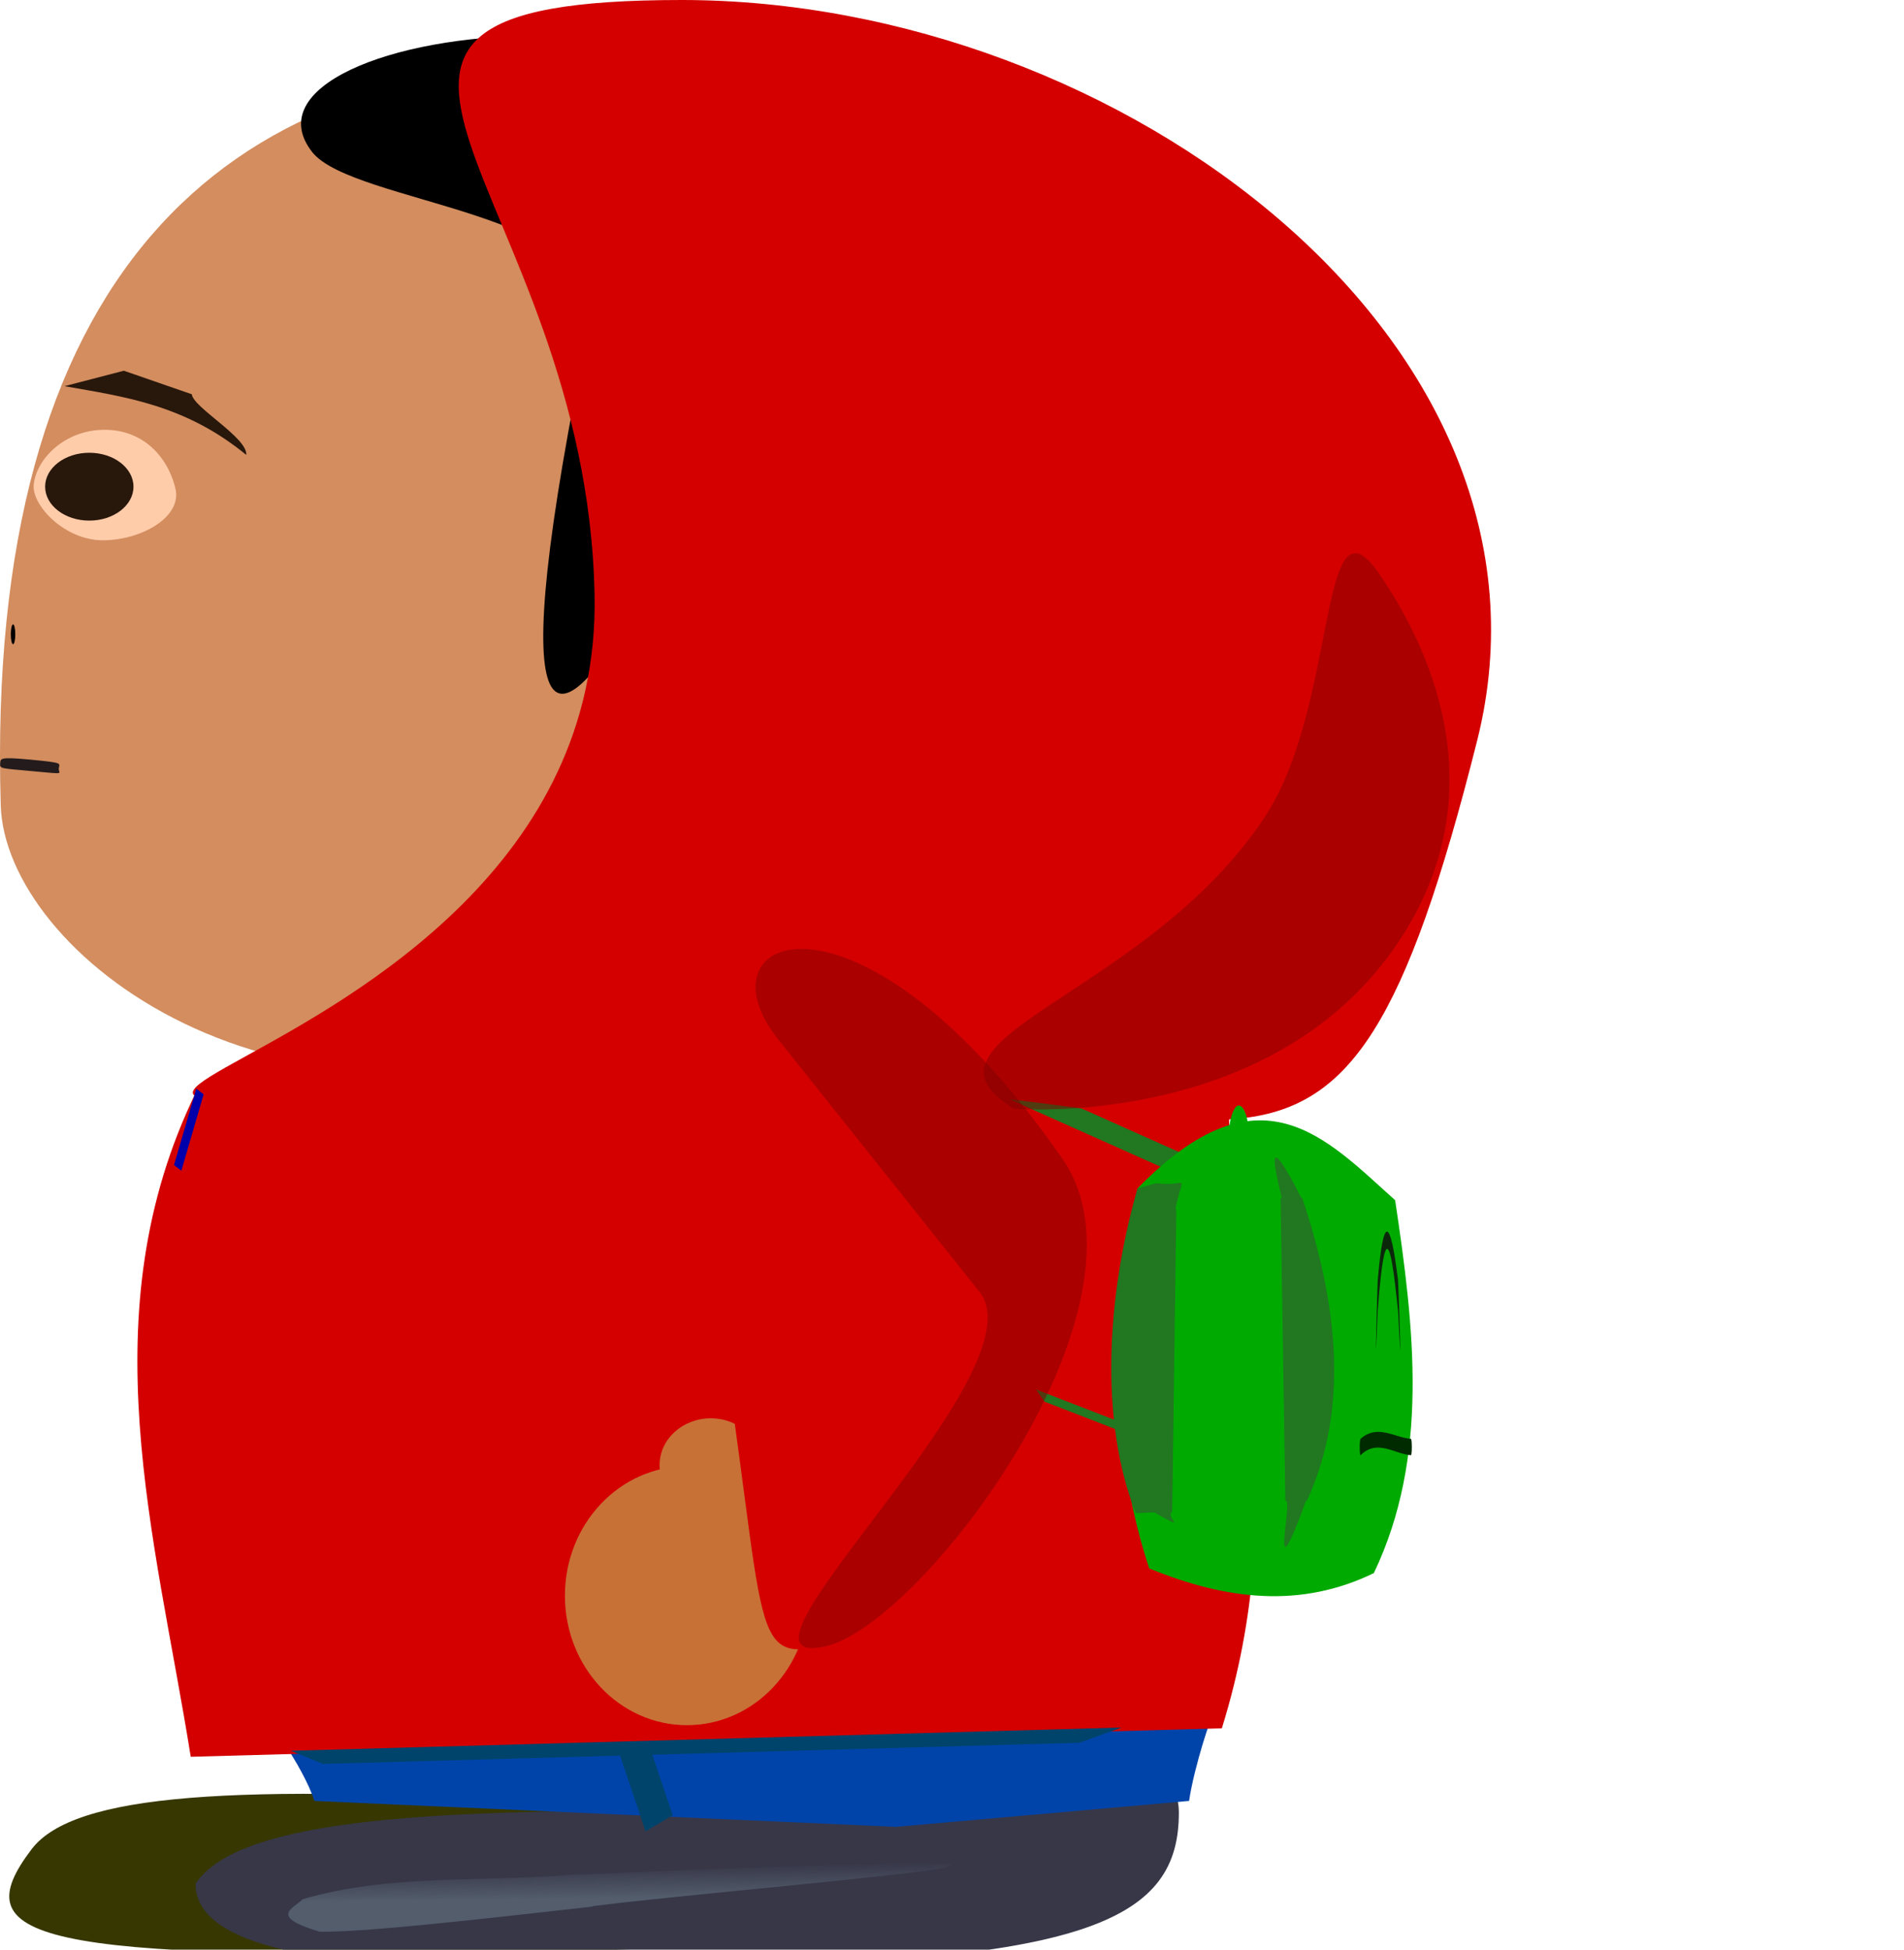 <?xml version="1.0" encoding="UTF-8" standalone="no"?>
<!-- Created with Inkscape (http://www.inkscape.org/) -->

<svg
   width="210mm"
   height="215mm"
   viewBox="0 0 210 215"
   version="1.1"
   id="svg5"
   inkscape:version="1.1 (c68e22c387, 2021-05-23)"
   sodipodi:docname="Gus_gauche_2.svg"
   inkscape:export-filename="C:\Users\basti\OneDrive\Bureau\Gus veut boire un coup\Gus\Gus_gauche_2.png"
   inkscape:export-xdpi="5.0310154"
   inkscape:export-ydpi="5.0310154"
   xmlns:inkscape="http://www.inkscape.org/namespaces/inkscape"
   xmlns:sodipodi="http://sodipodi.sourceforge.net/DTD/sodipodi-0.dtd"
   xmlns:xlink="http://www.w3.org/1999/xlink"
   xmlns="http://www.w3.org/2000/svg"
   xmlns:svg="http://www.w3.org/2000/svg">
  <sodipodi:namedview
     id="namedview7"
     pagecolor="#ffffff"
     bordercolor="#666666"
     borderopacity="1.0"
     inkscape:pageshadow="2"
     inkscape:pageopacity="0.0"
     inkscape:pagecheckerboard="0"
     inkscape:document-units="mm"
     showgrid="false"
     inkscape:zoom="0.72337262"
     inkscape:cx="109.21066"
     inkscape:cy="495.5952"
     inkscape:window-width="1920"
     inkscape:window-height="1001"
     inkscape:window-x="-9"
     inkscape:window-y="-9"
     inkscape:window-maximized="1"
     inkscape:current-layer="layer1"
     height="296mm" />
  <defs
     id="defs2">
    <linearGradient
       inkscape:collect="always"
       id="linearGradient30040">
      <stop
         style="stop-color:#1c1f24;stop-opacity:1;"
         offset="0"
         id="stop30036" />
      <stop
         style="stop-color:#1c1f24;stop-opacity:0;"
         offset="1"
         id="stop30038" />
    </linearGradient>
    <linearGradient
       inkscape:collect="always"
       id="linearGradient29840">
      <stop
         style="stop-color:#535d6c;stop-opacity:1;"
         offset="0"
         id="stop29836" />
      <stop
         style="stop-color:#535d6c;stop-opacity:0;"
         offset="1"
         id="stop29838" />
    </linearGradient>
    <linearGradient
       inkscape:collect="always"
       id="linearGradient5194">
      <stop
         style="stop-color:#800000;stop-opacity:1;"
         offset="0"
         id="stop5190" />
      <stop
         style="stop-color:#800000;stop-opacity:0;"
         offset="1"
         id="stop5192" />
    </linearGradient>
    <linearGradient
       inkscape:collect="always"
       xlink:href="#linearGradient5194"
       id="linearGradient7905"
       gradientUnits="userSpaceOnUse"
       gradientTransform="matrix(0.738,0.142,-0.213,1.401,81.067,-9.292)"
       x1="51.573"
       y1="126.188"
       x2="51.573"
       y2="126.188" />
    <linearGradient
       inkscape:collect="always"
       xlink:href="#linearGradient5194"
       id="linearGradient14432"
       gradientUnits="userSpaceOnUse"
       gradientTransform="matrix(1.021,-0.7,1.106,0.607,-123.738,81.543)"
       x1="51.573"
       y1="126.188"
       x2="51.573"
       y2="126.188" />
    <linearGradient
       inkscape:collect="always"
       xlink:href="#linearGradient29840"
       id="linearGradient29842"
       x1="-227.651"
       y1="-227.239"
       x2="-227.676"
       y2="-223.428"
       gradientUnits="userSpaceOnUse"
       gradientTransform="matrix(-1,0.018,0.353,-0.935,4.0074184e-7,-1.7e-7)" />
    <linearGradient
       inkscape:collect="always"
       xlink:href="#linearGradient30040"
       id="linearGradient30042"
       x1="213.056"
       y1="-59.215"
       x2="213.223"
       y2="-61.333"
       gradientUnits="userSpaceOnUse"
       gradientTransform="matrix(1,2.2832292e-4,0.243,-1,-2.037315e-7,-3.430193e-6)" />
  </defs>
  <g
     inkscape:label="Calque 1"
     inkscape:groupmode="layer"
     id="layer1">
    <path
       id="path11385-1"
       style="fill:#373701;fill-opacity:1;stroke-width:0.603"
       d="m 3.484,203.928 c -7.526,9.907 -0.123,12.337 55.265,11.291 39.085,-0.738 51.277,-2.857 51.719,-14.216 0.3,-7.716 -11.819,-0.017 -48.248,-2.175 -36.429,-2.158 -54.07,-1.042 -58.736,5.1 z"
       sodipodi:nodetypes="sssss"
       inkscape:export-filename="C:\Users\basti\OneDrive\Bureau\Gus veut boire un coup\Gus\Gus_gauche_2.png"
       inkscape:export-xdpi="5.9319429"
       inkscape:export-ydpi="5.9319429" />
    <path
       id="path11385"
       style="fill:#373748;stroke-width:0.603"
       d="m 21.565,207.719 c 0,10.576 31.894,9.52 56.555,9.172 42.025,-0.593 51.922,-5.265 51.901,-17.022 -0.015,-7.986 -11.996,0.516 -49.056,-0.07 -37.06,-0.586 -54.918,1.363 -59.399,7.92 z"
       sodipodi:nodetypes="ssssss"
       inkscape:export-filename="C:\Users\basti\OneDrive\Bureau\Gus veut boire un coup\Gus\Gus_gauche_2.png"
       inkscape:export-xdpi="5.9319429"
       inkscape:export-ydpi="5.9319429" />
    <path
       id="rect10620"
       style="fill:#0044aa;stroke-width:0.561"
       d="M 126.722,189.646 H 29.271 c -0.293,-0.912 4.157,5.066 5.404,8.955 l 64.146,2.858 z"
       sodipodi:nodetypes="ccccc"
       inkscape:export-filename="C:\Users\basti\OneDrive\Bureau\Gus veut boire un coup\Gus\Gus_gauche_2.png"
       inkscape:export-xdpi="5.9319429"
       inkscape:export-ydpi="5.9319429" />
    <path
       id="rect10620-4"
       style="fill:#0044aa;stroke-width:0.561"
       d="m 88.981,189.646 h 44.644 c 0.134,-0.912 -1.904,5.066 -2.476,8.955 l -32.327,2.858 z"
       sodipodi:nodetypes="ccccc"
       inkscape:export-filename="C:\Users\basti\OneDrive\Bureau\Gus veut boire un coup\Gus\Gus_gauche_2.png"
       inkscape:export-xdpi="5.9319429"
       inkscape:export-ydpi="5.9319429" />
    <path
       id="rect10620-1-2"
       style="fill:#00446c;fill-opacity:0.998;stroke-width:0.199"
       d="m 74.194,200.179 -3.926,-11.653 -2.644,2.811 3.575,10.609 z"
       sodipodi:nodetypes="ccccc"
       inkscape:export-filename="C:\Users\basti\OneDrive\Bureau\Gus veut boire un coup\Gus\Gus_gauche_2.png"
       inkscape:export-xdpi="5.9319429"
       inkscape:export-ydpi="5.9319429" />
    <path
       id="rect8523"
       style="fill:#d40000;stroke-width:0.391"
       d="m 135.519,121.908 c -42.852,-8.973 -76.277,-1.567 -113.904,-1.463 -11.883,24.429 -4.484,48.859 -0.577,73.288 l 113.725,-3.141 c 7.745,-24.957 1.22,-43.727 0.756,-68.684 z"
       sodipodi:nodetypes="ccccc"
       inkscape:export-filename="C:\Users\basti\OneDrive\Bureau\Gus veut boire un coup\Gus\Gus_gauche_2.png"
       inkscape:export-xdpi="5.9319429"
       inkscape:export-ydpi="5.9319429" />
    <path
       id="rect10620-1"
       style="fill:#00446c;fill-opacity:0.998;stroke-width:0.199"
       d="m 123.712,190.505 -91.649,2.563 3.554,1.454 83.439,-2.333 z"
       sodipodi:nodetypes="ccccc"
       inkscape:export-filename="C:\Users\basti\OneDrive\Bureau\Gus veut boire un coup\Gus\Gus_gauche_2.png"
       inkscape:export-xdpi="5.9319429"
       inkscape:export-ydpi="5.9319429" />
    <ellipse
       style="fill:#c87137;stroke-width:0.381"
       id="path9819-5"
       cx="-75.764"
       cy="175.968"
       rx="13.456"
       ry="14.279"
       transform="scale(-1,1)"
       inkscape:export-filename="C:\Users\basti\OneDrive\Bureau\Gus veut boire un coup\Gus\Gus_gauche_2.png"
       inkscape:export-xdpi="5.9319429"
       inkscape:export-ydpi="5.9319429" />
    <ellipse
       style="fill:#c87137;stroke-width:0.148"
       id="path9819-9-5"
       cx="-78.393"
       cy="161.564"
       rx="5.643"
       ry="5.156"
       transform="scale(-1,1)"
       inkscape:export-filename="C:\Users\basti\OneDrive\Bureau\Gus veut boire un coup\Gus\Gus_gauche_2.png"
       inkscape:export-xdpi="5.9319429"
       inkscape:export-ydpi="5.9319429" />
    <rect
       style="fill:#217821;stroke-width:0.321"
       id="rect20539-9"
       width="59.408"
       height="5.721"
       x="266.184"
       y="156"
       ry="0.073"
       transform="matrix(0.913,0.408,-1,-0.005,0,0)"
       inkscape:transform-center-x="10.031744"
       inkscape:transform-center-y="-2.554623"
       rx="0.073"
       inkscape:export-filename="C:\Users\basti\OneDrive\Bureau\Gus veut boire un coup\Gus\Gus_gauche_2.png"
       inkscape:export-xdpi="5.9319429"
       inkscape:export-ydpi="5.9319429" />
    <rect
       style="fill:#217821;stroke-width:0.276"
       id="rect20539-9-6"
       width="12.655"
       height="1.638"
       x="10.121"
       y="-184.266"
       ry="0.054"
       transform="matrix(0.932,0.361,-0.574,-0.819,0,0)"
       inkscape:transform-center-x="1.9497454"
       inkscape:transform-center-y="-1.5018472"
       rx="0.058"
       inkscape:export-filename="C:\Users\basti\OneDrive\Bureau\Gus veut boire un coup\Gus\Gus_gauche_2.png"
       inkscape:export-xdpi="5.9319429"
       inkscape:export-ydpi="5.9319429" />
    <path
       id="rect20539-9-5"
       style="fill:url(#linearGradient29842);fill-opacity:1;stroke-width:0.185"
       inkscape:transform-center-x="4.4490482"
       inkscape:transform-center-y="-0.66426642"
       d="m 35.178,213.015 c 4.881,0.116 17.838,-1.384 30.162,-2.757 0.028,-0.003 -9.8e-5,-0.047 0.028,-0.05 16.518,-2.133 80.982,-6.999 -1.772,-3.475 -0.028,0.002 -0.046,-0.044 -0.075,-0.041 -10.055,0.912 -20.485,-0.107 -30.162,2.757 -0.027,0.008 -0.007,0.031 -0.028,0.051 -1.086,0.996 -3.572,1.857 1.772,3.475 0.027,0.008 0.046,0.04 0.075,0.041 z"
       sodipodi:nodetypes="sssssssss"
       inkscape:export-filename="C:\Users\basti\OneDrive\Bureau\Gus veut boire un coup\Gus\Gus_gauche_2.png"
       inkscape:export-xdpi="5.9319429"
       inkscape:export-ydpi="5.9319429" />
    <path
       id="path31-6"
       style="fill:#d38d5f;fill-rule:evenodd;stroke-width:0.357"
       d="M 71.474,72.78 C 70.568,132.003 112.784,97.376 70.343,113.39 30.085,128.58 0.564,104.967 0.082,88.815 -1.671,30.15 24.855,7.132 63.77,7.132 c 38.915,0 8.394,20.543 7.704,65.647 z"
       sodipodi:nodetypes="sssss"
       inkscape:export-filename="C:\Users\basti\OneDrive\Bureau\Gus veut boire un coup\Gus\Gus_gauche_2.png"
       inkscape:export-xdpi="5.9319429"
       inkscape:export-ydpi="5.9319429" />
    <path
       id="path6217-4"
       style="fill:#d40000;stroke-width:0.379"
       d="m 108.272,137.018 c 6.407,45.749 8.163,37.311 -11.434,42.762 -13.914,3.871 -11.826,5.557 -15.997,-24.227 -2.914,-20.803 1.411,-40.326 10.717,-42.588 9.306,-2.263 13.8,3.249 16.714,24.053 z"
       sodipodi:nodetypes="sssss"
       inkscape:transform-center-x="-6.0419524"
       inkscape:transform-center-y="32.664083"
       inkscape:export-filename="C:\Users\basti\OneDrive\Bureau\Gus veut boire un coup\Gus\Gus_gauche_2.png"
       inkscape:export-xdpi="5.9319429"
       inkscape:export-ydpi="5.9319429" />
    <path
       id="path32024"
       style="fill-opacity:0.998;stroke-width:0.265"
       d="m 34.421,16.754 c 4.48,5.752 33.123,6.649 30.635,18.679 C 45.111,131.87 89.661,29.522 89.796,20.045 89.923,11.144 76.245,3.927 59.53,3.926 42.814,3.926 28.936,9.711 34.421,16.754 Z"
       sodipodi:nodetypes="sssss"
       inkscape:export-filename="C:\Users\basti\OneDrive\Bureau\Gus veut boire un coup\Gus\Gus_gauche_2.png"
       inkscape:export-xdpi="5.9319429"
       inkscape:export-ydpi="5.9319429" />
    <path
       id="path31"
       style="fill:#d40000;fill-rule:evenodd;stroke-width:0.399"
       d="m 65.579,65.647 c 1.129,59.223 -108.411,58.52 12.851,54.059 59.769,-2.199 68.76,24.459 84.489,-38.024 C 173.939,37.906 123.634,0 75.173,0 26.712,0 64.72,20.543 65.579,65.647 Z"
       sodipodi:nodetypes="sssss"
       inkscape:export-filename="C:\Users\basti\OneDrive\Bureau\Gus veut boire un coup\Gus\Gus_gauche_2.png"
       inkscape:export-xdpi="5.9319429"
       inkscape:export-ydpi="5.9319429" />
    <path
       id="path4257-0-5"
       style="fill:url(#linearGradient7905);fill-opacity:1;stroke-width:0.273"
       d="m 108.032,142.459 c 7.058,8.85 -30.234,41.913 -17.096,39.121 C 101.606,179.313 128.376,143.905 117.175,127.78 94.786,95.55 76.48,102.898 85.83,114.622 Z"
       sodipodi:nodetypes="sssss"
       inkscape:transform-center-x="-20.403013"
       inkscape:transform-center-y="26.007489"
       inkscape:export-filename="C:\Users\basti\OneDrive\Bureau\Gus veut boire un coup\Gus\Gus_gauche_2.png"
       inkscape:export-xdpi="5.9319429"
       inkscape:export-ydpi="5.9319429" />
    <path
       id="path4257-0"
       style="fill:url(#linearGradient14432);fill-opacity:1;stroke-width:0.312"
       d="m 139.456,90.163 c -13.193,19.882 -40.34,24.278 -27.635,32.103 0,0 28.029,2.361 42.029,-17.819 10.223,-14.737 5.894,-29.926 -1.645,-41.045 -6.872,-10.134 -4.511,14.348 -12.748,26.761 z"
       sodipodi:nodetypes="sssss"
       inkscape:export-filename="C:\Users\basti\OneDrive\Bureau\Gus veut boire un coup\Gus\Gus_gauche_2.png"
       inkscape:export-xdpi="5.9319429"
       inkscape:export-ydpi="5.9319429" />
    <rect
       style="fill:url(#linearGradient30042);fill-opacity:1;stroke-width:0.454"
       id="rect11065-9"
       width="8.778"
       height="3.293"
       x="188.617"
       y="102.75"
       transform="matrix(-1.1373239e-4,1,0.993,0.121,0,0)"
       inkscape:export-filename="C:\Users\basti\OneDrive\Bureau\Gus veut boire un coup\Gus\Gus_gauche_2.png"
       inkscape:export-xdpi="5.9319429"
       inkscape:export-ydpi="5.9319429" />
    <rect
       style="fill:#0000aa;stroke-width:0.253"
       id="rect11065-3"
       width="1.024"
       height="8.777"
       x="-59.429"
       y="87.884"
       transform="matrix(-0.792,-0.611,-0.28,0.96,0,0)"
       inkscape:export-filename="C:\Users\basti\OneDrive\Bureau\Gus veut boire un coup\Gus\Gus_gauche_2.png"
       inkscape:export-xdpi="5.9319429"
       inkscape:export-ydpi="5.9319429" />
    <path
       id="rect17082"
       style="fill:#00aa00;stroke-width:0.147"
       d="m 153.875,132.353 c -7.66,-6.841 -14.899,-15.166 -28.415,-1.293 -3.16,16.053 -2.668,29.984 1.295,41.899 8.539,3.504 16.735,4.424 24.772,0.517 6.132,-12.831 4.477,-26.938 2.348,-41.123 z"
       sodipodi:nodetypes="ccccc"
       inkscape:export-filename="C:\Users\basti\OneDrive\Bureau\Gus veut boire un coup\Gus\Gus_gauche_2.png"
       inkscape:export-xdpi="5.9319429"
       inkscape:export-ydpi="5.9319429" />
    <rect
       style="fill:#00aa00;stroke-width:0.369"
       id="rect17663"
       width="2.214"
       height="10.2"
       x="-137.733"
       y="121.908"
       ry="3.326"
       transform="scale(-1,1)"
       rx="3.326"
       inkscape:export-filename="C:\Users\basti\OneDrive\Bureau\Gus veut boire un coup\Gus\Gus_gauche_2.png"
       inkscape:export-xdpi="5.9319429"
       inkscape:export-ydpi="5.9319429" />
    <path
       id="rect17811"
       style="fill:#0b280b;stroke-width:0.056"
       d="m 154.19,141.124 c -0.857,-6.924 -1.606,-7.218 -2.23,0 -0.037,0.432 -0.197,6.511 -0.197,7.442 0,0.931 0.16,-3.598 0.197,-4.08 0.834,-11.088 1.538,-6.69 2.23,0 0.039,0.374 0.251,5.194 0.251,4.263 0,-0.931 -0.211,-7.304 -0.251,-7.625 z"
       sodipodi:nodetypes="sssssss"
       inkscape:export-filename="C:\Users\basti\OneDrive\Bureau\Gus veut boire un coup\Gus\Gus_gauche_2.png"
       inkscape:export-xdpi="5.9319429"
       inkscape:export-ydpi="5.9319429" />
    <path
       id="rect17813"
       style="fill:#002b00;stroke-width:0.118"
       d="m 155.622,158.674 c -1.854,-0.158 -3.708,-1.657 -5.562,0 -0.051,0.046 -0.093,0.402 -0.093,0.902 0,0.5 0.042,0.953 0.093,0.902 1.854,-1.823 3.708,-0.138 5.562,0 0.051,0.004 0.093,-0.402 0.093,-0.902 0,-0.5 -0.041,-0.898 -0.093,-0.902 z"
       sodipodi:nodetypes="sssssss"
       inkscape:export-filename="C:\Users\basti\OneDrive\Bureau\Gus veut boire un coup\Gus\Gus_gauche_2.png"
       inkscape:export-xdpi="5.9319429"
       inkscape:export-ydpi="5.9319429" />
    <path
       id="rect19198"
       style="fill:#217821;stroke-width:0.191"
       d="m 141.24,132.136 0.527,33.335 c 5.8e-4,0.037 0.103,0.032 0.131,0.067 0.523,0.621 -1.908,11.047 2.134,-0.009 0.013,-0.036 0.113,-0.031 0.129,-0.068 4.643,-10.143 3.427,-21.463 -0.527,-33.335 -0.012,-0.037 -0.113,-0.031 -0.131,-0.067 -3.727,-7.292 -3.188,-4.263 -2.134,0.009 0.008,0.037 -0.13,0.03 -0.129,0.068 z"
       sodipodi:nodetypes="sssssssss"
       inkscape:export-filename="C:\Users\basti\OneDrive\Bureau\Gus veut boire un coup\Gus\Gus_gauche_2.png"
       inkscape:export-xdpi="5.9319429"
       inkscape:export-ydpi="5.9319429" />
    <path
       id="rect19198-2"
       style="fill:#217821;stroke-width:0.177"
       d="m 129.741,133.398 -0.455,33.335 c -5.1e-4,0.037 -0.089,0.032 -0.113,0.067 -0.452,0.621 1.908,2.124 -1.842,-0.009 -0.033,-0.019 -2.051,0.098 -2.065,0.062 -4.008,-10.143 -3.218,-23.921 0.195,-35.792 0,0 2.028,-0.589 2.067,-0.584 3.608,0.467 3.012,-1.418 2.103,2.854 -0.007,0.037 0.112,0.03 0.112,0.068 z"
       sodipodi:nodetypes="sssssssss"
       inkscape:export-filename="C:\Users\basti\OneDrive\Bureau\Gus veut boire un coup\Gus\Gus_gauche_2.png"
       inkscape:export-xdpi="5.9319429"
       inkscape:export-ydpi="5.9319429" />
    <path
       id="rect1430"
       style="fill:#28170b;stroke-width:0.148"
       d="m 21.158,43.48 -7.499,-2.596 -6.545,1.701 c 6.642,1.18 13.275,2.028 20.047,7.58 0.167,-1.887 -5.894,-5.256 -6.003,-6.685 z"
       sodipodi:nodetypes="ccccc"
       inkscape:transform-center-x="-2.8479385"
       inkscape:transform-center-y="2.5526529"
       inkscape:export-filename="C:\Users\basti\OneDrive\Bureau\Gus veut boire un coup\Gus\Gus_gauche_2.png"
       inkscape:export-xdpi="5.9319429"
       inkscape:export-ydpi="5.9319429" />
    <path
       id="path2169-5-4-0"
       style="fill:#ffccaa;stroke-width:0.456"
       d="m 19.348,53.872 c 0.767,3.168 -3.801,5.709 -8.01,5.709 -4.209,0 -7.813,-3.845 -7.621,-6.092 0.237,-2.765 3.282,-5.997 7.621,-6.092 4.208,-0.093 7.102,2.728 8.01,6.476 z"
       sodipodi:nodetypes="sssss"
       inkscape:export-filename="C:\Users\basti\OneDrive\Bureau\Gus veut boire un coup\Gus\Gus_gauche_2.png"
       inkscape:export-xdpi="5.9319429"
       inkscape:export-ydpi="5.9319429" />
    <path
       id="path3219-1"
       style="fill:#241c1c;stroke-width:0.48"
       d="m 0.017,84.222 c -0.056,0.58 0.151,0.496 3.758,0.84 3.607,0.343 2.655,0.261 2.711,-0.32 0.056,-0.58 0.585,-0.619 -3.021,-0.962 -3.607,-0.343 -3.391,-0.137 -3.447,0.443 z"
       sodipodi:nodetypes="sssss"
       inkscape:export-filename="C:\Users\basti\OneDrive\Bureau\Gus veut boire un coup\Gus\Gus_gauche_2.png"
       inkscape:export-xdpi="5.9319429"
       inkscape:export-ydpi="5.9319429" />
    <ellipse
       style="fill:#28170b;stroke-width:0.286"
       id="path2169"
       ry="3.742"
       rx="4.872"
       cy="53.67"
       cx="-9.85"
       transform="scale(-1,1)"
       inkscape:export-filename="C:\Users\basti\OneDrive\Bureau\Gus veut boire un coup\Gus\Gus_gauche_2.png"
       inkscape:export-xdpi="5.9319429"
       inkscape:export-ydpi="5.9319429" />
    <ellipse
       style="fill:#000000;fill-opacity:0.998;stroke-width:0.434"
       id="path31470"
       cx="-1.44"
       cy="69.947"
       rx="0.248"
       ry="1.097"
       transform="scale(-1,1)"
       inkscape:export-filename="C:\Users\basti\OneDrive\Bureau\Gus veut boire un coup\Gus\Gus_gauche_2.png"
       inkscape:export-xdpi="5.9319429"
       inkscape:export-ydpi="5.9319429" />
  </g>
</svg>
